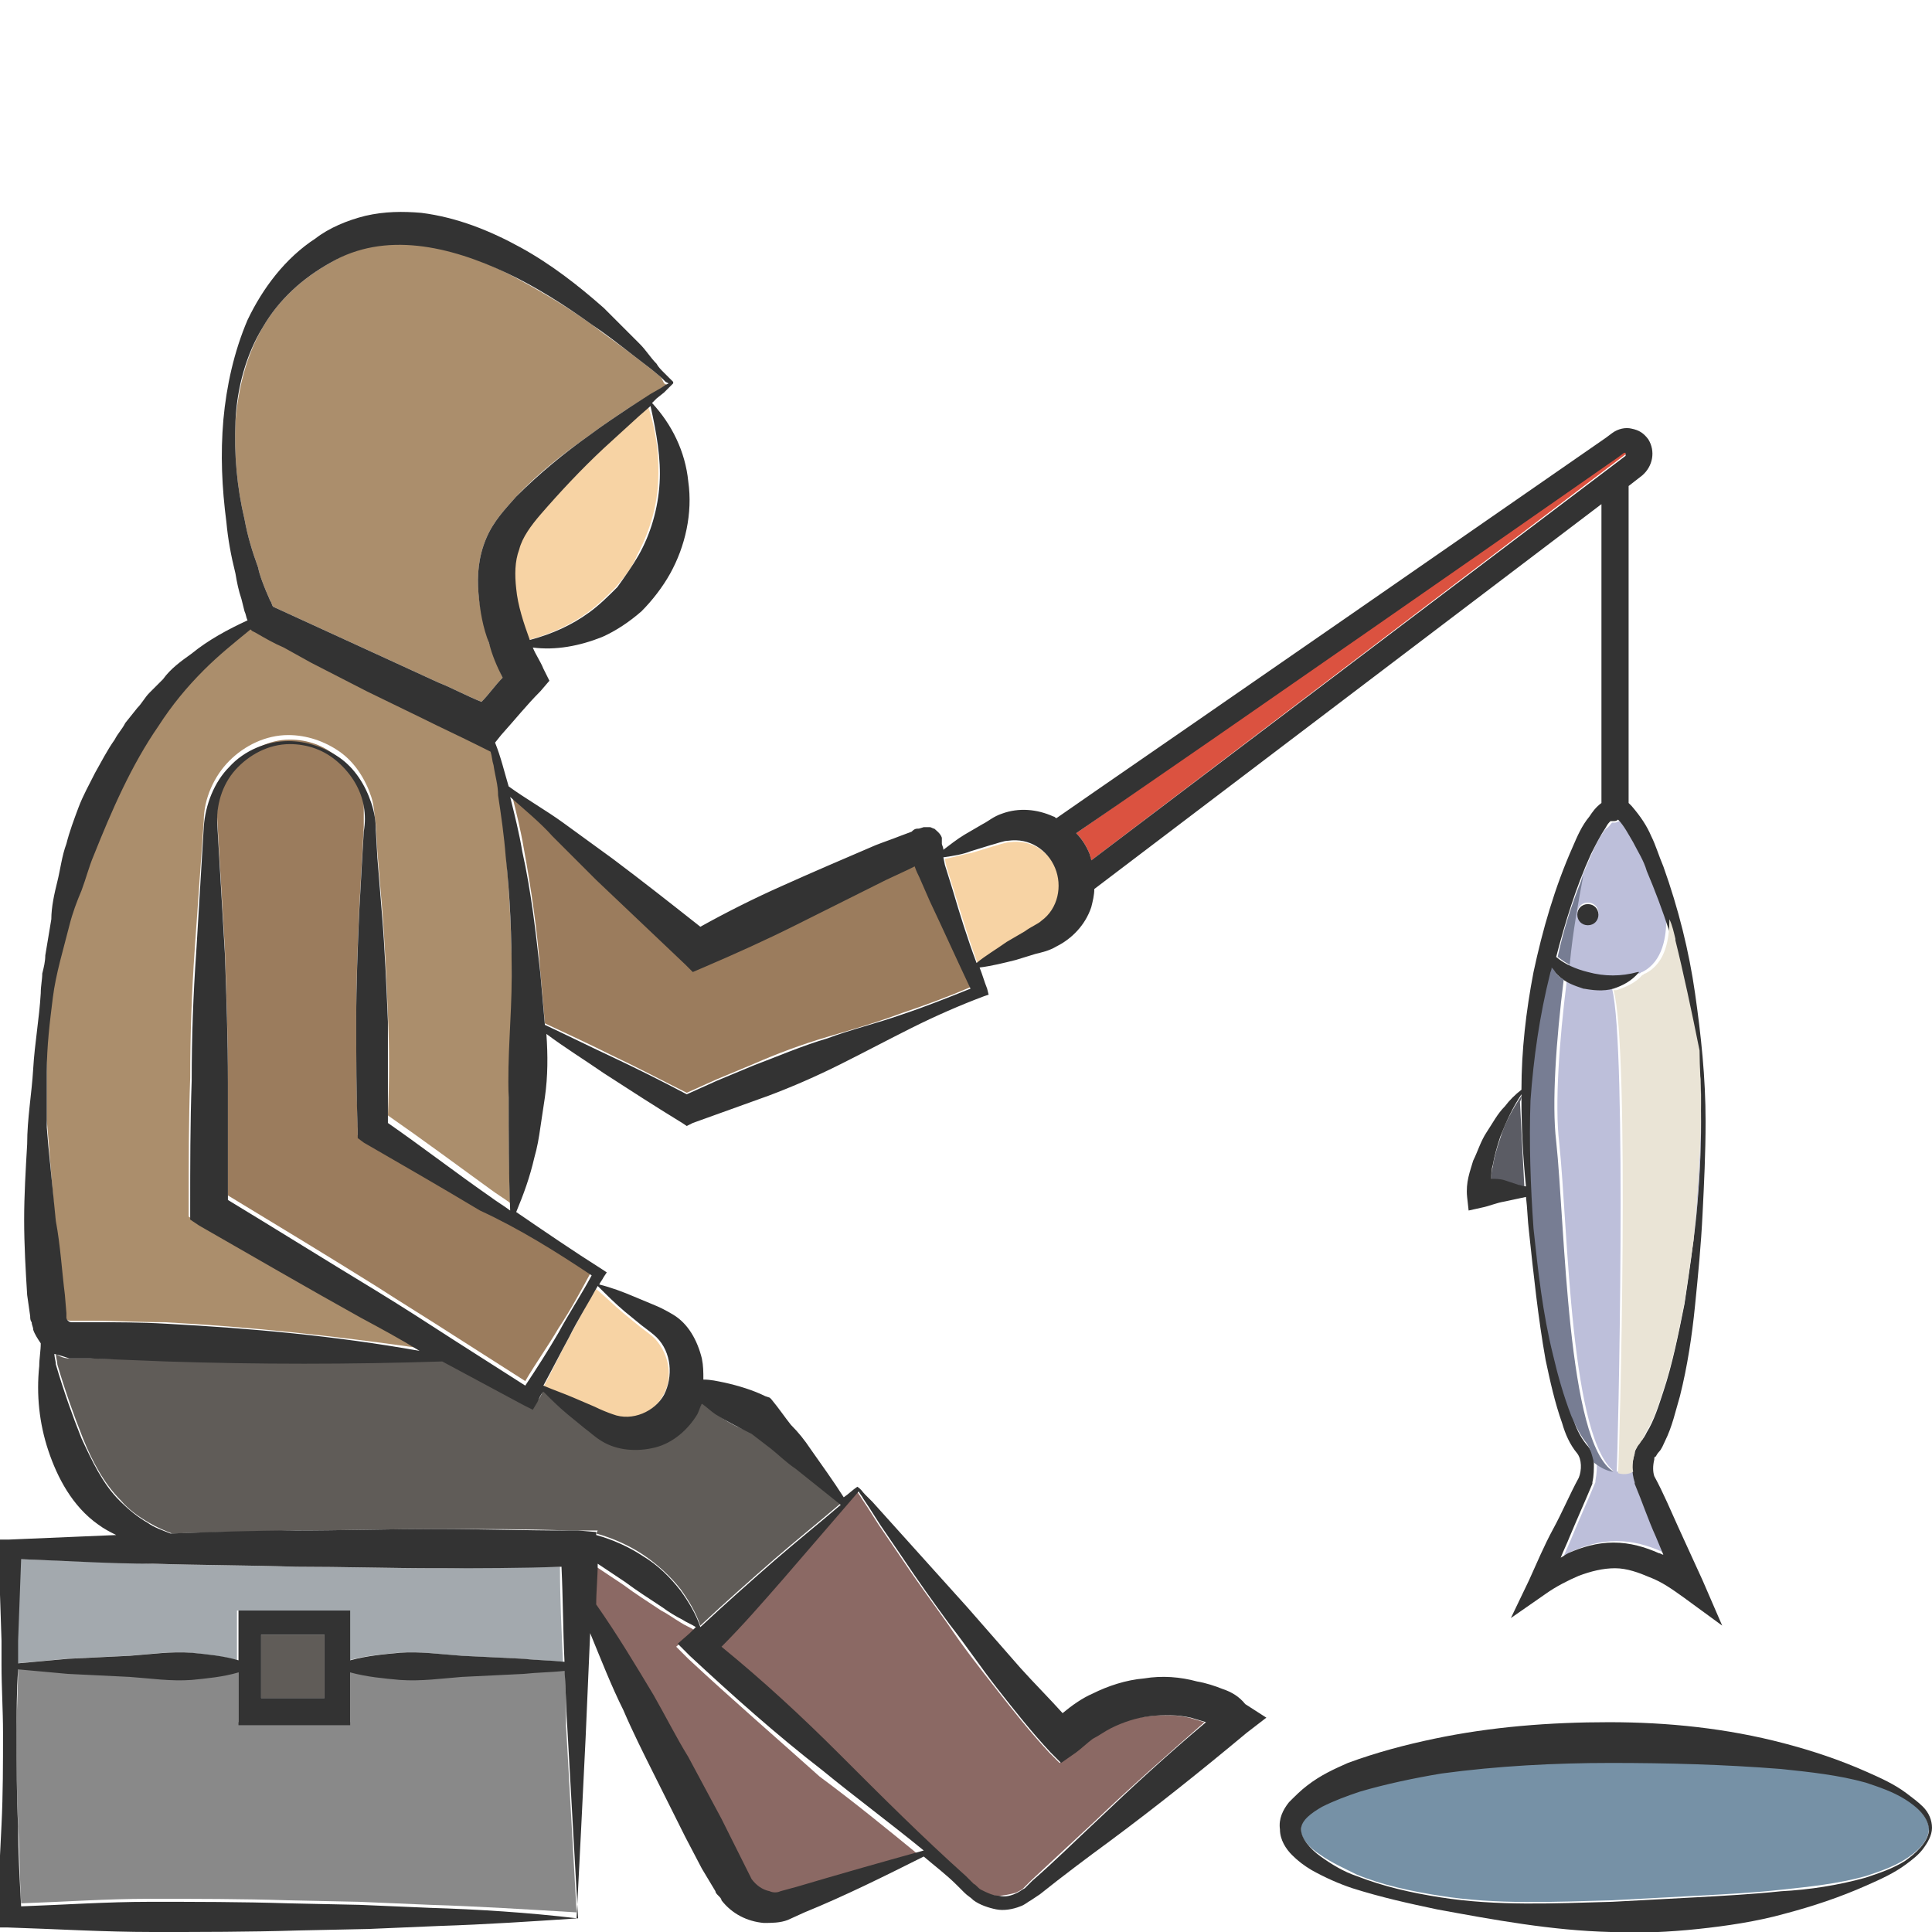 <?xml version="1.0" encoding="utf-8"?>
<!-- Generator: Adobe Illustrator 24.1.2, SVG Export Plug-In . SVG Version: 6.00 Build 0)  -->
<svg version="1.1" id="Layer_1" xmlns="http://www.w3.org/2000/svg" xmlns:xlink="http://www.w3.org/1999/xlink" x="0px" y="0px"
	 viewBox="0 0 128 128" style="enable-background:new 0 0 128 128;" xml:space="preserve">
<style type="text/css">
	.st0{fill:#F7D3A4;}
	.st1{fill:#DB5240;}
	.st2{fill:#BDBFDA;}
	.st3{fill:#5B5C64;}
	.st4{fill:#9B7C5D;}
	.st5{fill:#8B6964;}
	.st6{fill:#7691A6;}
	.st7{fill:#AB8E6C;}
	.st8{fill:#605C58;}
	.st9{fill:#A3A9AE;}
	.st10{fill:#898989;}
	.st11{fill:#333333;}
	.st12{fill:#EAE4D6;}
	.st13{fill:#777D93;}
</style>
<g>
	<path class="st0" d="M63.2,59c0.5,1.6,1,3.3,1.6,4.9c0.7-0.5,1.3-1,2-1.4l1.2-0.7c0.4-0.2,0.8-0.5,1.1-0.7c1.1-0.8,1.4-2.4,0.9-3.5
		c-0.5-1.2-1.7-2-3.1-1.8c-0.3,0-0.8,0.2-1.2,0.3l-1.3,0.4c-0.6,0.1-1.2,0.3-1.8,0.4l0.1,0.5L63.2,59z"/>
	<polygon class="st1" points="62.3,56 62.3,56 62.3,56 	"/>
	<path class="st1" d="M62.3,55.9C62.3,55.8,62.3,55.9,62.3,55.9C62.3,55.9,62.3,55.9,62.3,55.9C62.3,55.9,62.3,55.9,62.3,55.9z"/>
	<path class="st0" d="M42.2,27.6l-2.3,2.1c-1.5,1.4-3,2.9-4.2,4.4c-0.6,0.8-1.2,1.6-1.4,2.3C34,37.2,34,38.1,34.1,39
		c0.1,1.1,0.5,2.3,0.9,3.4c1.5-0.4,2.8-1,3.9-1.8c0.7-0.5,1.3-1.1,1.9-1.7c0.5-0.6,1.1-1.3,1.4-2.1c0.8-1.5,1.3-3.1,1.4-4.8
		c0.1-1.7-0.1-3.4-0.7-5.2L42.2,27.6z"/>
	<path class="st1" d="M60.5,55.6c0-0.1,0-0.1,0.1-0.2C60.5,55.4,60.5,55.5,60.5,55.6z"/>
	<path class="st2" d="M112.7,73.1c0,2.5-0.2,5.9-0.5,9c0.1-0.6,0.1-1.3,0.2-1.9c0.2-2,0.3-4,0.3-6C112.7,73.8,112.7,73.5,112.7,73.1
		z M111.8,65.7c-0.3-1.2-0.6-2.4-0.9-3.6c0.5,2,1.1,4.8,1.6,7.3C112.3,68.2,112,67,111.8,65.7z M110.4,60.8
		c-0.4-1.1-0.8-2.1-1.2-3.1c-0.3-0.6-0.6-1.3-0.9-1.9c-0.3-0.5-0.7-1.1-1-1.4c-0.1,0-0.2,0.1-0.3,0.1c-0.1,0-0.1,0-0.2,0
		c-0.1,0.1-0.2,0.3-0.4,0.4c-0.4,0.5-0.7,1.1-1,1.8c-0.2,0.5-0.4,0.9-0.6,1.4c-0.3,1.6-0.7,3.7-0.9,5.9c0.4,0.2,0.9,0.4,1.3,0.5
		c1.1,0.3,2.2,0.3,3.3,0c0,0,0.1,0,0.1,0c0,0,0,0,0,0c0.1,0,0.1-0.1,0.2-0.1C110.2,63.7,110.4,62,110.4,60.8z M105.2,61.2
		c-0.4,0-0.7-0.3-0.7-0.7c0-0.4,0.3-0.7,0.7-0.7c0.4,0,0.7,0.3,0.7,0.7C105.9,60.9,105.6,61.2,105.2,61.2z M109.7,101.7
		c-0.5-1.2-1-2.4-1.4-3.5l0-0.1v0c-0.1-0.2-0.1-0.5-0.1-0.7c-0.3,0.2-0.7,0.2-1,0.1c-0.5,0-1-0.3-1.4-0.7c0,0.4,0,0.8-0.1,1.3l0,0
		l0,0.1c-0.5,1.2-1,2.3-1.5,3.5c-0.2,0.5-0.4,0.9-0.6,1.4c0.2-0.1,0.3-0.2,0.5-0.3c0.9-0.4,1.9-0.7,3-0.7c1.1,0,2.1,0.3,3,0.7
		c0.1,0,0.2,0.1,0.3,0.1L109.7,101.7z M106.8,65.5c-0.6,0.1-1.2,0.1-1.8,0c-0.4-0.1-0.8-0.3-1.2-0.5c-0.5,4-0.8,8.2-0.5,10.7
		c0.6,5.6,0.7,20,3.8,21.9C107.2,96.5,107.8,69.2,106.8,65.5z"/>
	<path class="st0" d="M36,91.9c0.7,0.2,1.4,0.5,2,0.8l1.3,0.6c0.4,0.2,0.9,0.4,1.2,0.5c1.4,0.4,2.8-0.2,3.4-1.3
		c0.7-1.1,0.5-2.7-0.5-3.8c-0.2-0.2-0.6-0.5-1-0.8l-1.1-0.9c-0.6-0.5-1.2-1.1-1.8-1.6c-0.7,1.1-1.3,2.3-1.9,3.4
		C37.1,89.7,36.6,90.8,36,91.9z"/>
	<path class="st1" d="M72.3,57l35.4-26.9c0.1,0,0.1-0.1,0-0.2l-0.1,0l-0.4,0.3c-26.1,18.2-33.6,23.4-35.9,25
		c0.4,0.4,0.7,0.9,0.9,1.4C72.2,56.8,72.3,56.9,72.3,57z"/>
	<path class="st3" d="M100.8,72.6c-0.6,0.9-1.1,1.8-1.4,2.8c-0.2,0.6-0.4,1.2-0.5,1.9c-0.1,0.3-0.1,0.6-0.1,0.9c0.3,0,0.6,0,0.9,0.1
		c0.3,0.1,0.6,0.1,0.9,0.3c0.1,0.1,0.3,0.1,0.4,0.2c-0.1-1.9-0.2-3.9-0.3-5.8C100.8,72.8,100.8,72.7,100.8,72.6z"/>
	<path class="st4" d="M24.1,75.5l-0.4-0.3l0-0.6c-0.1-2.4-0.1-4.8-0.1-7.2c0-2.4,0.1-4.8,0.2-7.2l0.2-3.6l0.1-1.8c0-0.6,0-1.1,0-1.7
		c-0.2-1.1-0.8-2.2-1.7-2.9c-0.9-0.8-2-1.2-3.2-1.2c-1.4,0-2.7,0.7-3.6,1.7c-0.9,1-1.3,2.4-1.2,3.7l0.5,8.5c0.1,2.8,0.2,5.7,0.2,8.5
		c0,2.6,0,5.2,0,7.8c3.3,2,6.6,4,9.8,6c1.7,1.1,3.5,2.2,5.2,3.3l4.7,3c0.7-1.2,1.5-2.3,2.2-3.5c0.8-1.2,1.5-2.5,2.2-3.8
		c-2.4-1.6-4.8-3.1-7.3-4.5C29.3,78.5,26.7,77,24.1,75.5z"/>
	<path class="st4" d="M35.8,64.4c0.1,1.1,0.2,2.2,0.3,3.4c1.5,0.7,3,1.4,4.4,2.1c1.7,0.8,3.4,1.7,5,2.5l2-0.9l2.4-1
		c1.6-0.7,3.2-1.3,4.9-1.8c1.7-0.5,3.4-1,5-1.6c1.5-0.5,3.1-1.1,4.5-1.7c-0.8-2-1.8-3.9-2.7-5.8l-0.7-1.6c-0.1-0.2-0.2-0.5-0.3-0.7
		l-0.4,0.2l-1.5,0.7l-6,3c-2,1-4.1,1.9-6.1,2.8L46,64.3l-0.5-0.5c-2-1.8-4-3.7-5.9-5.6c-1-0.9-1.9-1.9-2.9-2.9
		c-0.8-0.9-1.9-1.8-2.8-2.7c0.3,1.2,0.6,2.4,0.8,3.6C35.2,58.9,35.6,61.7,35.8,64.4z"/>
	<path class="st5" d="M45.6,109.9l-0.8-0.8l0.8-0.7c0.1-0.1,0.3-0.3,0.4-0.4c-0.3-0.2-0.6-0.3-0.9-0.5c-0.5-0.3-0.9-0.6-1.3-0.8
		c-0.9-0.6-1.7-1.1-2.5-1.7l-1.8-1.2c0,0.9,0,1.8-0.1,2.7c1.3,1.9,2.6,3.9,3.8,6c0.8,1.3,1.6,2.7,2.3,4.1l2.2,4.1l2,4
		c0.3,0.4,0.7,0.7,1.2,0.8c0.2,0,0.5,0,0.7,0l1.1-0.3c2.7-0.8,5.5-1.6,8.3-2.2c-2.2-1.8-4.4-3.6-6.7-5.3
		C51.4,115.1,48.5,112.6,45.6,109.9z"/>
	<path class="st5" d="M76.1,113.7c-0.9,0.1-1.8,0.3-2.6,0.8c-0.4,0.2-0.8,0.4-1.2,0.7c-0.4,0.3-0.7,0.6-1.1,0.9l-1,0.7l-0.7-0.7
		c-1.3-1.4-2.4-2.8-3.5-4.2c-1.1-1.4-2.2-2.8-3.2-4.3c-1-1.4-2.1-2.9-3.1-4.4l-1.5-2.2l-0.7-1.1l-0.4-0.6c-0.1-0.2-0.3-0.4-0.3-0.5
		l-5,5.8c-1.4,1.5-2.7,3-4.1,4.5c2.7,2.3,5.3,4.6,7.8,7.1c2.7,2.8,5.4,5.5,8.4,8.1l0.5,0.5c0.2,0.2,0.4,0.3,0.5,0.4
		c0.3,0.2,0.8,0.4,1.2,0.4c0.4,0,0.8-0.1,1.2-0.2c0.2-0.1,0.4-0.2,0.5-0.3l0.5-0.5c1.4-1.3,2.8-2.6,4.3-4c2.3-2.2,4.8-4.4,7.2-6.5
		c-0.3-0.1-0.7-0.2-1-0.3C77.9,113.6,77,113.6,76.1,113.7z"/>
	<path class="st6" d="M126.2,119.1c-0.8-0.5-1.7-0.8-2.6-1.1c-1.8-0.5-3.7-0.8-5.6-0.9c-3.8-0.3-7.5-0.5-11.3-0.4
		c-3.8,0-7.5,0.2-11.2,0.7c-1.8,0.3-3.7,0.7-5.4,1.2c-0.9,0.3-1.7,0.6-2.5,1c-0.7,0.4-1.4,1-1.4,1.5c-0.1,0.6,0.5,1.3,1.3,1.8
		c0.7,0.5,1.6,0.9,2.4,1.3c1.7,0.7,3.6,1.1,5.5,1.4c3.8,0.6,7.6,0.4,11.4,0.3c1.9-0.1,3.8-0.2,5.6-0.3c1.9-0.1,3.8-0.2,5.6-0.4
		c1.9-0.2,3.8-0.4,5.6-0.9c0.9-0.3,1.8-0.6,2.6-1.1c0.8-0.5,1.6-1.2,1.6-2.1C127.7,120.3,126.9,119.6,126.2,119.1z"/>
	<path class="st7" d="M17.6,39.1l0.3,0.7c0.1,0.1,0.1,0.3,0.2,0.4l7.2,3.3l3.7,1.7c1,0.4,1.9,0.9,2.9,1.3c0.5-0.5,0.9-1.1,1.4-1.6
		c-0.3-0.7-0.6-1.5-0.9-2.3c-0.3-1.1-0.6-2.2-0.7-3.3c-0.1-1.2,0-2.4,0.5-3.6c0.5-1.2,1.3-2,2-2.8c1.5-1.6,3.2-2.9,4.9-4.1
		c0.8-0.6,1.7-1.2,2.6-1.8l1.3-0.8l0.7-0.4l0.3-0.2l0.2-0.1l0,0l0,0l-0.2-0.1L43.8,25l-0.6-0.5l-1.3-1c-0.9-0.7-1.8-1.3-2.7-2
		c-1.8-1.3-3.7-2.4-5.6-3.4c-3.8-1.9-8.2-2.9-11.7-0.7c-1.8,1-3.4,2.4-4.5,4.3c-1.1,1.9-1.6,4-1.8,6.2c-0.1,2.2,0.1,4.4,0.6,6.5
		c0.2,1.1,0.5,2.1,0.9,3.2C17.2,38.1,17.4,38.6,17.6,39.1z"/>
	<path class="st8" d="M39.5,101.6C39.5,101.6,39.5,101.6,39.5,101.6c1.1,0.3,2.2,0.8,3.1,1.4c0.9,0.6,1.8,1.4,2.5,2.3
		c0.5,0.7,1,1.5,1.3,2.4c1.6-1.5,3.3-3,4.9-4.4c1.5-1.3,3-2.5,4.4-3.7c-1-0.8-2-1.6-3-2.4c-0.5-0.4-1-0.9-1.6-1.3
		c-0.4-0.4-0.9-0.7-1.3-1c-0.9-0.3-1.7-0.7-2.4-1.3c-0.3-0.2-0.6-0.4-0.9-0.7c-0.1,0.3-0.2,0.5-0.3,0.7c-0.6,1.1-1.6,1.9-2.8,2.2
		c-1.2,0.3-2.5,0.2-3.5-0.4c-0.6-0.3-0.9-0.6-1.2-0.9l-1.1-0.9c-0.5-0.5-1.1-1-1.6-1.5c-0.1,0.2-0.2,0.5-0.4,0.7l-0.3,0.5l-0.6-0.3
		l-5.4-2.9c0,0,0,0,0,0c-6.1,0.3-12.2,0.2-18.3,0L6,90L4.6,90c-0.3,0-0.6-0.1-0.9-0.3c0,0.2,0.1,0.5,0.1,0.7
		c0.5,1.7,1.1,3.4,1.7,4.9c0.6,1.5,1.4,3,2.5,4.1c0.5,0.6,1.2,1.1,1.9,1.5c0.5,0.3,1,0.5,1.5,0.7c2.7-0.1,5.4-0.1,8.2-0.2
		c3.1,0,6.3-0.1,9.4-0.1c2.9,0,5.8,0,8.7,0.1c0.1,0,0.3,0,0.4,0c0.1,0,0.2,0,0.3,0l1.2,0L39.5,101.6z"/>
	<path class="st9" d="M8.5,109.7c1.4-0.1,2.7-0.3,4.1-0.2c1,0.1,2.1,0.2,3.1,0.5v-3.3h7.4v3.3c1.1-0.3,2.2-0.4,3.3-0.5
		c1.4-0.1,2.8,0.1,4.1,0.2l4.1,0.2c0.9,0.1,1.8,0.1,2.7,0.2c-0.1-2.1-0.2-4.2-0.2-6.3c-2.7,0-5.5,0.1-8.2,0.1
		c-3.1,0-6.3-0.1-9.4-0.1c-3.1-0.1-6.3-0.1-9.4-0.2c-2.9-0.1-5.8-0.2-8.8-0.3l-0.2,5.4c0,0.5,0,1,0,1.5c1.1-0.1,2.2-0.2,3.3-0.3
		L8.5,109.7z"/>
	<rect x="17.3" y="108.3" class="st8" width="4.2" height="4.2"/>
	<path class="st7" d="M4.3,86.9c0,0.1,0,0.1,0,0.2c0,0,0,0.1,0,0.1c0,0.1,0.1,0.1,0.1,0.2c0.1,0.1,0.2,0.1,0.3,0.1l1.2,0
		c1.7,0,3.3,0.1,5,0.1c5.6,0.3,11.2,0.9,16.8,1.7c-1.3-0.7-2.6-1.4-3.9-2.2c-3.6-2-7.1-4-10.7-6.1l-0.6-0.4l0-0.7
		c0-2.8,0-5.7,0.1-8.5c0-2.8,0.1-5.6,0.3-8.5l0.6-8.5c0-1.5,0.7-3,1.7-4c1-1,2.4-1.7,3.9-1.7c1.2,0,2.4,0.4,3.4,1.1
		c1,0.7,1.7,1.8,2.1,3c0.2,0.6,0.2,1.3,0.3,1.8l0.1,1.8l0.3,3.6c0.2,2.4,0.3,4.8,0.4,7.2c0.1,2.2,0.1,4.4,0,6.7
		c2.3,1.6,4.6,3.3,6.8,4.9c0.4,0.3,0.9,0.6,1.3,0.9c-0.1-2.5-0.1-5-0.1-7.5c0-2.7,0.3-5.3,0.2-8c0-2.7-0.2-5.4-0.4-8
		c-0.1-1.3-0.3-2.7-0.5-4c-0.1-0.7-0.2-1.3-0.3-2c-0.1-0.3-0.1-0.6-0.2-0.9l-0.8-0.4c-1.2-0.6-2.5-1.2-3.7-1.8l-3.7-1.8l-3.7-1.9
		l-1.8-1c-0.6-0.3-1.2-0.6-1.9-1l-0.2-0.1l-0.1-0.1c-1.1,0.9-2.1,1.7-3.1,2.7c-1.1,1.2-2.2,2.4-3,3.7c-1.8,2.7-3.1,5.6-4.3,8.6
		c-0.3,0.7-0.5,1.5-0.8,2.3c-0.3,0.8-0.6,1.5-0.8,2.3c-0.4,1.6-0.9,3.2-1.1,4.8c-0.2,1.6-0.5,3.3-0.4,4.9c0,0.8,0,1.7,0,2.5
		c0,0.4,0,0.8,0,1.2l0.1,1.2l0.4,4.9c0.2,1.6,0.4,3.3,0.6,4.9L4.3,86.9z"/>
	<path class="st10" d="M37.4,110.5c-0.9,0.1-1.8,0.1-2.7,0.2l-4.1,0.2c-1.4,0.1-2.8,0.3-4.1,0.2c-1.1-0.1-2.2-0.2-3.3-0.5v3.5h-7.4
		v-3.5c-1,0.3-2.1,0.4-3.1,0.5c-1.4,0.1-2.7-0.1-4.1-0.2l-4.1-0.2c-1.1-0.1-2.2-0.2-3.3-0.3c0,1.4-0.1,2.9-0.1,4.3
		c0,2,0,4.1,0.1,6.1c0.1,1.8,0.1,3.6,0.2,5.3c2.9-0.1,5.7-0.3,8.5-0.3c3.1,0,6.1,0,9.2,0.1l4.7,0.1l4.7,0.2c3.2,0.1,6.4,0.3,9.7,0.5
		l-0.7-12.4C37.5,113.1,37.5,111.8,37.4,110.5z"/>
	<path class="st11" d="M126.3,118.8c-0.8-0.6-1.7-1-2.6-1.4c-1.8-0.8-3.6-1.4-5.5-1.9c-3.8-1-7.7-1.4-11.6-1.4
		c-3.9,0-7.8,0.3-11.6,1.1c-1.9,0.4-3.8,0.9-5.7,1.6c-0.9,0.4-1.8,0.8-2.7,1.5c-0.4,0.3-0.8,0.7-1.2,1.1c-0.4,0.5-0.7,1.1-0.6,1.8
		c0,0.7,0.4,1.3,0.8,1.7c0.4,0.4,0.8,0.7,1.3,1c0.9,0.5,1.8,0.9,2.7,1.2c1.9,0.6,3.7,1,5.6,1.4c3.8,0.7,7.6,1.4,11.5,1.5
		c1.9,0.1,3.9,0,5.8-0.2c1.9-0.2,3.9-0.5,5.7-1c1.9-0.5,3.7-1.1,5.5-1.9c0.9-0.4,1.8-0.8,2.6-1.4c0.4-0.3,0.8-0.6,1.1-1
		c0.3-0.4,0.6-0.9,0.6-1.4c0-0.5-0.2-1-0.6-1.4C127.1,119.4,126.7,119.1,126.3,118.8z M126.2,123.3c-0.8,0.5-1.7,0.8-2.6,1.1
		c-1.8,0.5-3.7,0.8-5.6,0.9c-1.9,0.2-3.8,0.3-5.6,0.4c-1.9,0.1-3.8,0.2-5.6,0.3c-3.8,0.1-7.6,0.3-11.4-0.3c-1.9-0.3-3.7-0.7-5.5-1.4
		c-0.9-0.3-1.7-0.8-2.4-1.3c-0.7-0.5-1.3-1.2-1.3-1.8c0-0.6,0.7-1.1,1.4-1.5c0.8-0.4,1.6-0.7,2.5-1c1.7-0.5,3.6-0.9,5.4-1.2
		c3.7-0.5,7.5-0.7,11.2-0.7c3.8,0,7.5,0.1,11.3,0.4c1.9,0.2,3.8,0.4,5.6,0.9c0.9,0.3,1.8,0.6,2.6,1.1c0.8,0.5,1.6,1.2,1.6,2.1
		C127.7,122.1,126.9,122.8,126.2,123.3z"/>
	<path class="st11" d="M81,111.9c-0.5-0.2-1.1-0.4-1.7-0.5c-1.1-0.3-2.3-0.4-3.5-0.2c-1.2,0.1-2.4,0.5-3.4,1c-0.7,0.3-1.4,0.8-2,1.3
		c-0.9-1-1.9-2-2.8-3l-3.5-4l-3.6-4l-1.8-2l-0.9-1l-0.5-0.5c-0.2-0.2-0.2-0.3-0.5-0.5c-0.3,0.2-0.6,0.5-0.9,0.7
		c-0.7-1.1-1.5-2.2-2.2-3.2c-0.4-0.6-0.8-1.1-1.3-1.6c-0.4-0.5-0.8-1.1-1.3-1.7l-0.1-0.1l-0.3-0.1c-0.8-0.4-1.8-0.7-2.7-0.9
		c-0.5-0.1-0.9-0.2-1.4-0.2c0-0.5,0-0.9-0.1-1.4c-0.3-1.2-0.9-2.3-1.9-2.9c-0.5-0.3-0.9-0.5-1.4-0.7L42,85.9
		c-0.7-0.3-1.5-0.6-2.3-0.8c0.1-0.2,0.2-0.3,0.3-0.5l0.2-0.3l-0.3-0.2c-1.9-1.2-3.8-2.5-5.7-3.8c0.5-1.2,0.9-2.3,1.2-3.6
		c0.2-0.7,0.3-1.3,0.4-2l0.3-2c0.2-1.4,0.2-2.8,0.1-4.2c1.2,0.9,2.5,1.7,3.8,2.6c1.7,1.1,3.4,2.2,5.2,3.3l0.3,0.2l0.4-0.2l2.5-0.9
		l2.5-0.9c1.6-0.6,3.2-1.3,4.8-2.1c1.6-0.8,3.1-1.6,4.7-2.4c1.6-0.8,3.2-1.5,4.8-2.1l0.3-0.1l-0.1-0.4c-0.2-0.5-0.3-0.9-0.5-1.4
		c0.8-0.1,1.6-0.3,2.4-0.5l1.3-0.4c0.4-0.1,0.9-0.2,1.4-0.5c1-0.5,1.9-1.4,2.3-2.6c0.1-0.4,0.2-0.8,0.2-1.2l33.6-25.5v19.8
		c-0.4,0.3-0.6,0.6-0.8,0.9c-0.5,0.6-0.8,1.3-1.1,2c-1.2,2.7-2,5.5-2.6,8.3c-0.5,2.6-0.8,5.2-0.8,7.8c-0.4,0.3-0.8,0.7-1.1,1.1
		c-0.5,0.5-0.8,1.1-1.2,1.7c-0.4,0.6-0.6,1.3-0.9,1.9c-0.2,0.7-0.5,1.4-0.4,2.4l0.1,0.9l0.9-0.2c0.5-0.1,0.9-0.3,1.5-0.4l1.4-0.3
		c0.1,0.8,0.1,1.5,0.2,2.3c0.3,2.8,0.6,5.7,1.1,8.5c0.3,1.4,0.6,2.8,1.1,4.2c0.2,0.7,0.5,1.4,1,2c0.3,0.4,0.3,1.1,0.1,1.6
		c-0.6,1.1-1.1,2.3-1.7,3.4c-0.6,1.1-1.1,2.3-1.6,3.4l-1.2,2.5l2.3-1.6c0.7-0.5,1.5-0.9,2.2-1.2c0.8-0.3,1.6-0.5,2.4-0.5
		c0.8,0,1.6,0.3,2.3,0.6c0.8,0.3,1.5,0.8,2.2,1.3l2.6,1.9l-1.3-3l-1.6-3.5c-0.5-1.1-1-2.3-1.6-3.4c-0.1-0.3-0.1-0.7,0-1.1
		c0-0.1,0-0.2,0.1-0.2c0,0,0.1-0.2,0.2-0.3c0.2-0.2,0.3-0.5,0.4-0.7c0.5-1,0.7-2,1-3c0.5-2,0.8-4,1-6c0.2-2,0.4-4,0.5-6.1
		c0.1-2,0.2-4,0.2-6.1c0-2.9-0.3-5.7-0.7-8.5c-0.4-2.8-1.1-5.6-2.1-8.4c-0.3-0.7-0.5-1.4-0.8-2c-0.3-0.7-0.7-1.3-1.3-2
		c-0.1-0.1-0.1-0.1-0.2-0.2v-21l0.9-0.7c0.7-0.6,0.9-1.6,0.4-2.4c-0.3-0.4-0.6-0.6-1.1-0.7c-0.4-0.1-0.9,0-1.3,0.3l-0.4,0.3
		C79.3,47.8,71.7,53,70,54.2c-0.1,0-0.1-0.1-0.2-0.1c-1.1-0.5-2.3-0.6-3.4-0.2c-0.6,0.2-0.9,0.5-1.3,0.7l-1.2,0.7
		c-0.5,0.3-1,0.7-1.4,1c0-0.2-0.1-0.3-0.1-0.4c0-0.1,0-0.2,0-0.4c-0.1-0.3-0.4-0.5-0.5-0.6c-0.1,0-0.2-0.1-0.3-0.1
		c-0.1,0-0.1,0-0.2,0l-0.1,0l-0.1,0c-0.3,0.1-0.3,0.1-0.4,0.1c-0.2,0-0.3,0.1-0.4,0.2l-0.8,0.3c-0.5,0.2-1.1,0.4-1.6,0.6
		c-2.1,0.9-4.2,1.8-6.2,2.7c-1.8,0.8-3.6,1.7-5.4,2.7c-1.9-1.5-3.8-3-5.8-4.5c-1.1-0.8-2.2-1.6-3.3-2.4c-1.1-0.8-2.5-1.6-3.6-2.4
		c-0.3-1-0.5-1.9-0.9-2.9l0.4-0.5c0.9-1,1.7-2,2.6-2.9l0.6-0.7l-0.4-0.8c-0.2-0.5-0.5-0.9-0.7-1.4c1.5,0.2,3.1-0.1,4.6-0.7
		c0.9-0.4,1.8-1,2.6-1.7c0.7-0.7,1.4-1.6,1.9-2.5c1-1.8,1.5-4,1.2-6.1c-0.2-2-1.1-3.8-2.4-5.2l0.3-0.3L44,26l0.3-0.3l0.1-0.1
		l0.1-0.1c0,0,0,0,0.1-0.1c0,0,0-0.1,0-0.1l0,0l0,0l0,0l-0.1-0.1L44.3,25l-0.3-0.3c-0.2-0.2-0.4-0.4-0.5-0.6
		c-0.4-0.4-0.7-0.9-1.1-1.3c-0.8-0.8-1.6-1.6-2.4-2.4c-1.7-1.5-3.5-2.9-5.5-4c-2-1.1-4.2-2-6.6-2.3c-1.2-0.1-2.4-0.1-3.7,0.2
		c-1.2,0.3-2.4,0.8-3.3,1.5c-2,1.3-3.5,3.3-4.5,5.4c-0.9,2.1-1.4,4.4-1.6,6.6c-0.2,2.3-0.1,4.5,0.2,6.8c0.1,1.1,0.3,2.2,0.6,3.4
		c0.1,0.6,0.2,1.1,0.4,1.7l0.2,0.8c0.1,0.2,0.1,0.4,0.2,0.6c-1.3,0.6-2.6,1.3-3.7,2.2c-0.7,0.5-1.4,1-1.9,1.7l-0.9,0.9
		c-0.3,0.3-0.5,0.7-0.8,1l-0.8,1c-0.2,0.4-0.5,0.7-0.7,1.1c-0.5,0.7-0.9,1.5-1.3,2.2c-0.4,0.8-0.8,1.5-1.1,2.3
		c-0.3,0.8-0.6,1.6-0.8,2.4c-0.3,0.8-0.4,1.7-0.6,2.5c-0.2,0.8-0.4,1.7-0.4,2.5L3,63.3c0,0.4-0.1,0.8-0.2,1.2c0,0.4-0.1,0.8-0.1,1.3
		c-0.1,1.7-0.4,3.3-0.5,5c-0.1,1.7-0.4,3.3-0.4,5c-0.1,1.7-0.2,3.4-0.2,5c0,1.7,0.1,3.4,0.2,5L2,87.2c0,0.1,0,0.3,0.1,0.4
		c0,0.2,0.1,0.3,0.1,0.5c0.1,0.3,0.3,0.6,0.5,0.9c0,0,0,0,0,0c0,0.5-0.1,1-0.1,1.5c-0.2,1.9,0,3.8,0.6,5.6c0.6,1.8,1.6,3.7,3.3,4.9
		c0.4,0.3,0.8,0.5,1.2,0.7c-2.4,0.1-4.8,0.2-7.1,0.3l-0.7,0l0,0.6l0.2,6.1c0,0.5,0,1.1,0,1.6c0,0,0,0,0,0c0,0,0,0,0,0
		c0,1.5,0.1,3,0.1,4.5c0,2,0,4.1-0.1,6.1c-0.1,2-0.2,4.1-0.3,6.1l0,0.7l0.7,0c3.2,0.1,6.4,0.3,9.6,0.3c3.2,0,6.4,0,9.6-0.1l4.7-0.1
		l4.7-0.2c3.1-0.1,6.1-0.3,9.1-0.5l0.3-5.9l0.3-6.1c0.1-2.3,0.2-4.6,0.3-6.9c0.7,1.7,1.4,3.5,2.2,5.1c0.6,1.4,1.3,2.8,2,4.2l2.1,4.2
		l1.1,2.1l0.6,1l0.3,0.5c0,0.1,0.1,0.2,0.2,0.3c0.1,0.1,0.2,0.2,0.2,0.3c0.7,0.9,1.7,1.4,2.8,1.5c0.5,0,1.1,0,1.6-0.2l1.1-0.5
		c2.7-1.1,5.3-2.4,7.9-3.7c0.7,0.6,1.5,1.2,2.2,1.9l0.5,0.5c0.2,0.2,0.4,0.3,0.6,0.5c0.4,0.3,1,0.5,1.5,0.6c0.5,0.1,1.1,0,1.6-0.2
		c0.3-0.1,0.5-0.3,0.7-0.4l0.6-0.4c1.5-1.2,3.1-2.4,4.6-3.5c3.1-2.3,6.1-4.7,9.1-7.2l1.3-1l-1.4-0.9C82.1,112.4,81.6,112.1,81,111.9
		z M100.6,78.5c-0.3-0.1-0.6-0.2-0.9-0.3c-0.3-0.1-0.6-0.1-0.9-0.1c0-0.3,0-0.6,0.1-0.9c0.1-0.6,0.3-1.3,0.5-1.9
		c0.4-1,0.8-1.9,1.4-2.8c0,0.1,0,0.2,0,0.3c0,1.9,0.1,3.9,0.3,5.8C100.9,78.6,100.7,78.5,100.6,78.5z M41.4,86.9l1.1,0.9
		c0.4,0.3,0.8,0.6,1,0.8c1,1,1.1,2.6,0.5,3.8c-0.6,1.1-2.1,1.8-3.4,1.3c-0.3-0.1-0.8-0.3-1.2-0.5L38,92.6c-0.7-0.3-1.3-0.5-2-0.8
		c0.6-1.1,1.1-2.1,1.7-3.2c0.6-1.2,1.3-2.3,1.9-3.4C40.2,85.8,40.8,86.4,41.4,86.9z M39.2,84.5c-0.7,1.3-1.5,2.5-2.2,3.8
		c-0.7,1.2-1.4,2.3-2.2,3.5l-4.7-3c-1.7-1.1-3.4-2.2-5.2-3.3c-3.3-2-6.5-4-9.8-6c0-2.6,0-5.2,0-7.8c0-2.8-0.1-5.7-0.2-8.5l-0.5-8.5
		c-0.1-1.3,0.3-2.7,1.2-3.7c0.9-1,2.2-1.7,3.6-1.7c1.2,0,2.3,0.4,3.2,1.2c0.9,0.8,1.5,1.8,1.7,2.9c0.1,0.6,0.1,1.1,0,1.7L24,56.8
		l-0.2,3.6c-0.1,2.4-0.2,4.8-0.2,7.2c0,2.4,0,4.8,0.1,7.2l0,0.6l0.4,0.3c2.6,1.5,5.2,3,7.7,4.5C34.4,81.4,36.8,82.9,39.2,84.5z
		 M108.2,55.8c0.3,0.6,0.7,1.2,0.9,1.9c1.1,2.6,2,5.3,2.6,8.1c0.6,2.8,1,5.6,1,8.5c0,2-0.1,4-0.3,6.1c-0.2,2-0.5,4-0.8,6
		c-0.4,2-0.8,4-1.4,5.8c-0.3,0.9-0.6,1.9-1.1,2.7c-0.1,0.2-0.2,0.4-0.4,0.6c-0.1,0.1-0.1,0.1-0.2,0.3c-0.1,0.2-0.2,0.3-0.2,0.5
		c-0.2,0.6-0.2,1.3,0,1.9l0,0l0,0.1c0.5,1.2,0.9,2.4,1.4,3.5l0.5,1.2c-0.1,0-0.2-0.1-0.3-0.1c-0.9-0.4-1.9-0.7-3-0.7
		c-1.1,0-2.1,0.3-3,0.7c-0.2,0.1-0.3,0.2-0.5,0.3c0.2-0.5,0.4-0.9,0.6-1.4c0.5-1.2,1-2.3,1.5-3.5l0-0.1l0,0c0.1-0.4,0.1-0.9,0.1-1.3
		c0-0.4-0.2-0.9-0.5-1.2c-0.4-0.5-0.7-1.1-0.9-1.8c-0.5-1.3-0.9-2.7-1.2-4c-0.6-2.8-1-5.6-1.3-8.4c-0.2-2.8-0.3-5.7-0.2-8.5
		c0.2-2.8,0.6-5.6,1.3-8.4c0-0.1,0.1-0.2,0.1-0.3c0.1,0.1,0.2,0.2,0.3,0.3c0.5,0.5,1.1,0.7,1.7,0.9c0.6,0.1,1.3,0.2,2,0
		c0.6-0.2,1.2-0.5,1.7-1.1l0,0c0,0,0,0,0,0c0,0,0,0-0.1,0c-1.1,0.3-2.2,0.3-3.3,0c-0.8-0.2-1.5-0.5-2.1-1c0.6-2.3,1.3-4.6,2.3-6.8
		c0.3-0.6,0.6-1.2,1-1.8c0.1-0.2,0.2-0.3,0.3-0.4c0.1,0,0.1,0,0.2,0c0.1,0,0.2,0,0.3-0.1C107.6,54.7,107.9,55.3,108.2,55.8z
		 M107.2,30.3l0.4-0.3l0.1,0c0,0.1,0,0.1,0,0.2L72.3,57c0-0.1-0.1-0.3-0.1-0.4c-0.2-0.5-0.5-1-0.9-1.4
		C73.5,53.7,81.1,48.5,107.2,30.3z M64.3,56.4l1.3-0.4c0.4-0.1,0.9-0.3,1.2-0.3c1.4-0.2,2.6,0.6,3.1,1.8c0.5,1.2,0.2,2.7-0.9,3.5
		c-0.2,0.2-0.7,0.4-1.1,0.7l-1.2,0.7c-0.7,0.5-1.4,0.9-2,1.4c-0.6-1.6-1.1-3.2-1.6-4.9l-0.5-1.6l-0.1-0.5
		C63.2,56.7,63.8,56.6,64.3,56.4z M62.3,55.9C62.3,55.9,62.3,55.9,62.3,55.9C62.3,55.9,62.3,55.9,62.3,55.9
		C62.3,55.9,62.3,55.8,62.3,55.9z M62.3,56C62.3,56,62.3,56,62.3,56C62.3,56,62.3,56,62.3,56C62.3,56,62.3,56,62.3,56z M60.5,55.4
		c0,0,0,0.1-0.1,0.2C60.5,55.5,60.5,55.4,60.5,55.4z M36.6,55.4c1,1,1.9,1.9,2.9,2.9c2,1.9,3.9,3.7,5.9,5.6l0.5,0.5l0.7-0.3
		c2.1-0.9,4.1-1.8,6.1-2.8l6-3l1.5-0.7l0.4-0.2c0.1,0.3,0.2,0.5,0.3,0.7l0.7,1.6c0.9,1.9,1.8,3.9,2.7,5.8c-1.5,0.6-3,1.2-4.5,1.7
		c-1.7,0.6-3.4,1-5,1.6c-1.7,0.5-3.3,1.2-4.9,1.8l-2.4,1l-2,0.9c-1.7-0.9-3.3-1.7-5-2.5c-1.5-0.7-2.9-1.4-4.4-2.1
		c-0.1-1.1-0.2-2.3-0.3-3.4c-0.3-2.7-0.6-5.4-1.2-8.1c-0.2-1.2-0.5-2.4-0.8-3.6C34.7,53.6,35.8,54.5,36.6,55.4z M43.7,32
		c-0.1,1.7-0.6,3.4-1.4,4.8c-0.4,0.7-0.9,1.4-1.4,2.1c-0.6,0.6-1.2,1.2-1.9,1.7c-1.1,0.8-2.4,1.4-3.9,1.8c-0.4-1.1-0.8-2.3-0.9-3.4
		c-0.1-0.9-0.1-1.8,0.2-2.6c0.2-0.8,0.8-1.6,1.4-2.3c1.3-1.5,2.7-3,4.2-4.4l2.3-2.1l0.8-0.7C43.5,28.7,43.8,30.4,43.7,32z
		 M16.2,34.4c-0.5-2.1-0.7-4.3-0.6-6.5c0.1-2.2,0.7-4.4,1.8-6.2c1.1-1.9,2.7-3.3,4.5-4.3c3.6-2.1,7.9-1.1,11.7,0.7
		c1.9,0.9,3.8,2.1,5.6,3.4c0.9,0.6,1.8,1.3,2.7,2l1.3,1l0.6,0.5l0.3,0.3l0.2,0.1l0,0l0,0l-0.2,0.1l-0.3,0.2l-0.7,0.4L41.7,27
		c-0.9,0.6-1.8,1.2-2.6,1.8c-1.7,1.2-3.4,2.6-4.9,4.1c-0.7,0.8-1.5,1.6-2,2.8c-0.5,1.2-0.6,2.4-0.5,3.6c0.1,1.2,0.3,2.3,0.7,3.3
		c0.2,0.8,0.5,1.5,0.9,2.3c-0.5,0.5-0.9,1.1-1.4,1.6c-1-0.4-1.9-0.9-2.9-1.3l-3.7-1.7l-7.2-3.3c-0.1-0.1-0.1-0.3-0.2-0.4l-0.3-0.7
		c-0.2-0.5-0.4-1-0.5-1.5C16.7,36.5,16.4,35.5,16.2,34.4z M3.2,75.9l-0.1-1.2c0-0.4,0-0.8,0-1.2c0-0.8,0-1.7,0-2.5
		c0-1.7,0.2-3.3,0.4-4.9c0.2-1.6,0.7-3.2,1.1-4.8c0.2-0.8,0.5-1.6,0.8-2.3c0.3-0.8,0.5-1.6,0.8-2.3c1.2-3,2.5-6,4.3-8.6
		c0.9-1.4,1.9-2.6,3-3.7c1-1,2-1.8,3.1-2.7l0.1,0.1l0.2,0.1c0.7,0.4,1.2,0.7,1.9,1l1.8,1l3.7,1.9l3.7,1.8c1.2,0.6,2.5,1.2,3.7,1.8
		l0.8,0.4c0.1,0.3,0.1,0.6,0.2,0.9c0.1,0.7,0.3,1.3,0.3,2c0.2,1.3,0.4,2.7,0.5,4c0.3,2.7,0.4,5.4,0.4,8c0,2.7-0.3,5.3-0.2,8
		c0,2.5,0,4.9,0.1,7.5c-0.4-0.3-0.9-0.6-1.3-0.9c-2.3-1.6-4.5-3.3-6.8-4.9c0-2.2,0-4.4,0-6.7c-0.1-2.4-0.2-4.8-0.4-7.2L25,56.8
		L24.9,55c0-0.6-0.1-1.2-0.3-1.8c-0.4-1.2-1.1-2.3-2.1-3c-1-0.7-2.2-1.1-3.4-1.1c-1.4,0-2.9,0.6-3.9,1.7c-1,1-1.6,2.5-1.7,4L13,63.1
		c-0.2,2.8-0.3,5.6-0.3,8.5c-0.1,2.8-0.1,5.7-0.1,8.5l0,0.7l0.6,0.4c3.5,2,7.1,4.1,10.7,6.1c1.3,0.7,2.6,1.4,3.9,2.2
		C22.2,88.5,16.6,88,11,87.7c-1.7-0.1-3.3-0.1-5-0.1l-1.2,0c-0.1,0-0.2,0-0.3-0.1c0,0-0.1-0.1-0.1-0.2c0,0,0-0.1,0-0.1
		c0,0,0-0.1,0-0.2l-0.1-1.2c-0.2-1.6-0.3-3.3-0.6-4.9L3.2,75.9z M1.2,108.7l0.2-5.4c2.9,0.1,5.8,0.3,8.8,0.3
		c3.1,0.1,6.3,0.1,9.4,0.2c3.1,0,6.3,0.1,9.4,0.1c2.7,0,5.5,0,8.2-0.1c0.1,2.1,0.1,4.2,0.2,6.3c-0.9-0.1-1.8-0.1-2.7-0.2l-4.1-0.2
		c-1.4-0.1-2.8-0.3-4.1-0.2c-1.1,0.1-2.2,0.2-3.3,0.5v-3.3h-7.4v3.3c-1-0.3-2.1-0.4-3.1-0.5c-1.4-0.1-2.7,0.1-4.1,0.2l-4.1,0.2
		c-1.1,0.1-2.2,0.2-3.3,0.3C1.2,109.7,1.2,109.2,1.2,108.7z M21.5,108.3v4.2h-4.2v-4.2H21.5z M28.5,126.4l-4.7-0.2l-4.7-0.1
		c-3.1-0.1-6.2-0.1-9.2-0.1c-2.8,0-5.7,0.2-8.5,0.3c-0.1-1.8-0.2-3.6-0.2-5.3c-0.1-2-0.1-4.1-0.1-6.1c0-1.4,0-2.9,0.1-4.3
		c1.1,0.1,2.2,0.2,3.3,0.3l4.1,0.2c1.4,0.1,2.7,0.3,4.1,0.2c1-0.1,2.1-0.2,3.1-0.5v3.5h7.4v-3.5c1.1,0.3,2.2,0.4,3.3,0.5
		c1.4,0.1,2.8-0.1,4.1-0.2l4.1-0.2c0.9-0.1,1.8-0.1,2.7-0.2c0.1,1.3,0.1,2.6,0.2,4l0.7,12.4C34.9,126.7,31.7,126.5,28.5,126.4z
		 M38.3,101.4c-0.1,0-0.2,0-0.3,0c-0.1,0-0.3,0-0.4,0c-2.9,0-5.8-0.1-8.7-0.1c-3.1,0-6.3,0.1-9.4,0.1c-2.7,0-5.4,0.1-8.2,0.2
		c-0.5-0.2-1.1-0.4-1.5-0.7c-0.7-0.4-1.3-0.9-1.9-1.5c-1.1-1.1-1.8-2.6-2.5-4.1c-0.6-1.5-1.2-3.2-1.7-4.9c0-0.2-0.1-0.5-0.1-0.7
		C4,89.8,4.3,89.9,4.6,90L6,90l5,0.2c6.1,0.2,12.2,0.2,18.3,0c0,0,0,0,0,0l5.4,2.9l0.6,0.3l0.3-0.5c0.1-0.2,0.2-0.5,0.4-0.7
		c0.5,0.5,1,1,1.6,1.5l1.1,0.9c0.4,0.3,0.7,0.6,1.2,0.9c1,0.6,2.3,0.7,3.5,0.4c1.2-0.3,2.2-1.2,2.8-2.2c0.1-0.2,0.2-0.5,0.3-0.7
		c0.3,0.2,0.6,0.5,0.9,0.7c0.8,0.5,1.6,0.9,2.4,1.3c0.4,0.3,0.9,0.7,1.3,1c0.5,0.4,1,0.9,1.6,1.3c1,0.8,2,1.6,3,2.4
		c-1.4,1.2-2.9,2.4-4.4,3.7c-1.6,1.4-3.3,2.9-4.9,4.4c-0.3-0.9-0.8-1.7-1.3-2.4c-0.7-0.9-1.5-1.7-2.5-2.3c-0.9-0.6-2-1.1-3.1-1.4
		c0,0,0,0,0,0l0-0.2L38.3,101.4z M52.8,125l-1.1,0.3c-0.2,0.1-0.5,0.1-0.7,0c-0.5-0.1-0.9-0.4-1.2-0.8l-2-4l-2.2-4.1
		c-0.8-1.3-1.5-2.7-2.3-4.1c-1.2-2-2.4-4-3.8-6c0-0.9,0.1-1.8,0.1-2.7l1.8,1.2c0.8,0.6,1.6,1.1,2.5,1.7c0.4,0.3,0.9,0.6,1.3,0.8
		c0.3,0.2,0.6,0.3,0.9,0.5c-0.1,0.1-0.3,0.3-0.4,0.4l-0.8,0.7l0.8,0.8c2.8,2.6,5.7,5.2,8.8,7.6c2.2,1.8,4.5,3.5,6.7,5.3
		C58.3,123.4,55.5,124.2,52.8,125z M72.7,120.6c-1.4,1.3-2.8,2.7-4.3,4l-0.5,0.5c-0.2,0.1-0.3,0.2-0.5,0.3c-0.4,0.2-0.8,0.3-1.2,0.2
		c-0.4,0-0.8-0.2-1.2-0.4c-0.2-0.1-0.3-0.3-0.5-0.4l-0.5-0.5c-2.9-2.6-5.6-5.3-8.4-8.1c-2.5-2.5-5.1-4.9-7.8-7.1
		c1.4-1.4,2.7-2.9,4.1-4.5l5-5.8c0,0.1,0.2,0.3,0.3,0.5l0.4,0.6l0.7,1.1l1.5,2.2c1,1.5,2,2.9,3.1,4.4c1.1,1.4,2.1,2.9,3.2,4.3
		c1.1,1.4,2.2,2.8,3.5,4.2l0.7,0.7l1-0.7c0.4-0.3,0.7-0.6,1.1-0.9c0.4-0.2,0.8-0.5,1.2-0.7c0.8-0.4,1.7-0.7,2.6-0.8
		c0.9-0.1,1.8-0.1,2.7,0.1c0.3,0.1,0.7,0.2,1,0.3C77.4,116.2,75,118.4,72.7,120.6z"/>
	<path class="st11" d="M105.2,59.9c-0.4,0-0.7,0.3-0.7,0.7c0,0.4,0.3,0.7,0.7,0.7c0.4,0,0.7-0.3,0.7-0.7
		C105.9,60.2,105.6,59.9,105.2,59.9z"/>
	<path class="st12" d="M112.7,73.1L112.7,73.1c0,2.6-0.2,5.9-0.5,9.1c-0.2,1.4-0.4,2.7-0.6,4.1c-0.4,2-0.8,4-1.4,5.8
		c-0.3,0.9-0.6,1.9-1.1,2.7c-0.1,0.2-0.2,0.4-0.3,0.6c-0.1,0.1-0.1,0.2-0.3,0.4c-0.1,0.2-0.2,0.3-0.2,0.5c-0.1,0.4-0.2,0.8-0.1,1.2
		c-0.3,0.2-0.7,0.2-1,0.1c0.1-1.1,0.8-28.3-0.3-32c0.1,0,0.1,0,0.2,0c0.6-0.2,1.3-0.5,1.7-1l0,0c0,0,0,0,0,0c0.1,0,0.1-0.1,0.2-0.1
		c1.4-0.7,1.6-2.4,1.6-3.6c0.2,0.4,0.3,0.9,0.4,1.3c0,0,0,0.1,0,0.1c0.5,2,1.1,4.8,1.6,7.3C112.6,70.7,112.7,71.9,112.7,73.1z"/>
	<path class="st12" d="M112.7,73.1c0-1.2-0.1-2.4-0.3-3.6c0.1,0.5,0.2,1,0.2,1.5C112.7,71.6,112.7,72.3,112.7,73.1z"/>
	<path class="st13" d="M104.9,58c-0.3,1.6-0.7,3.7-0.9,5.9c-0.3-0.1-0.5-0.3-0.8-0.5C103.6,61.5,104.2,59.7,104.9,58z"/>
	<path class="st13" d="M105.6,96.9C105.6,96.9,105.6,96.9,105.6,96.9c-0.1-0.4-0.2-0.9-0.5-1.3c-0.4-0.5-0.7-1.1-1-1.8
		c-0.5-1.3-0.9-2.7-1.2-4c-0.7-2.8-1-5.6-1.3-8.4c-0.2-2.8-0.3-5.7-0.2-8.5c0.2-2.8,0.6-5.6,1.3-8.4c0-0.1,0.1-0.2,0.1-0.4
		c0.1,0.1,0.2,0.2,0.3,0.4c0.2,0.2,0.3,0.3,0.5,0.4c-0.5,4-0.8,8.2-0.5,10.7c0.6,5.6,0.7,20,3.8,21.9
		C106.6,97.5,106.1,97.3,105.6,96.9z"/>
</g>
</svg>
